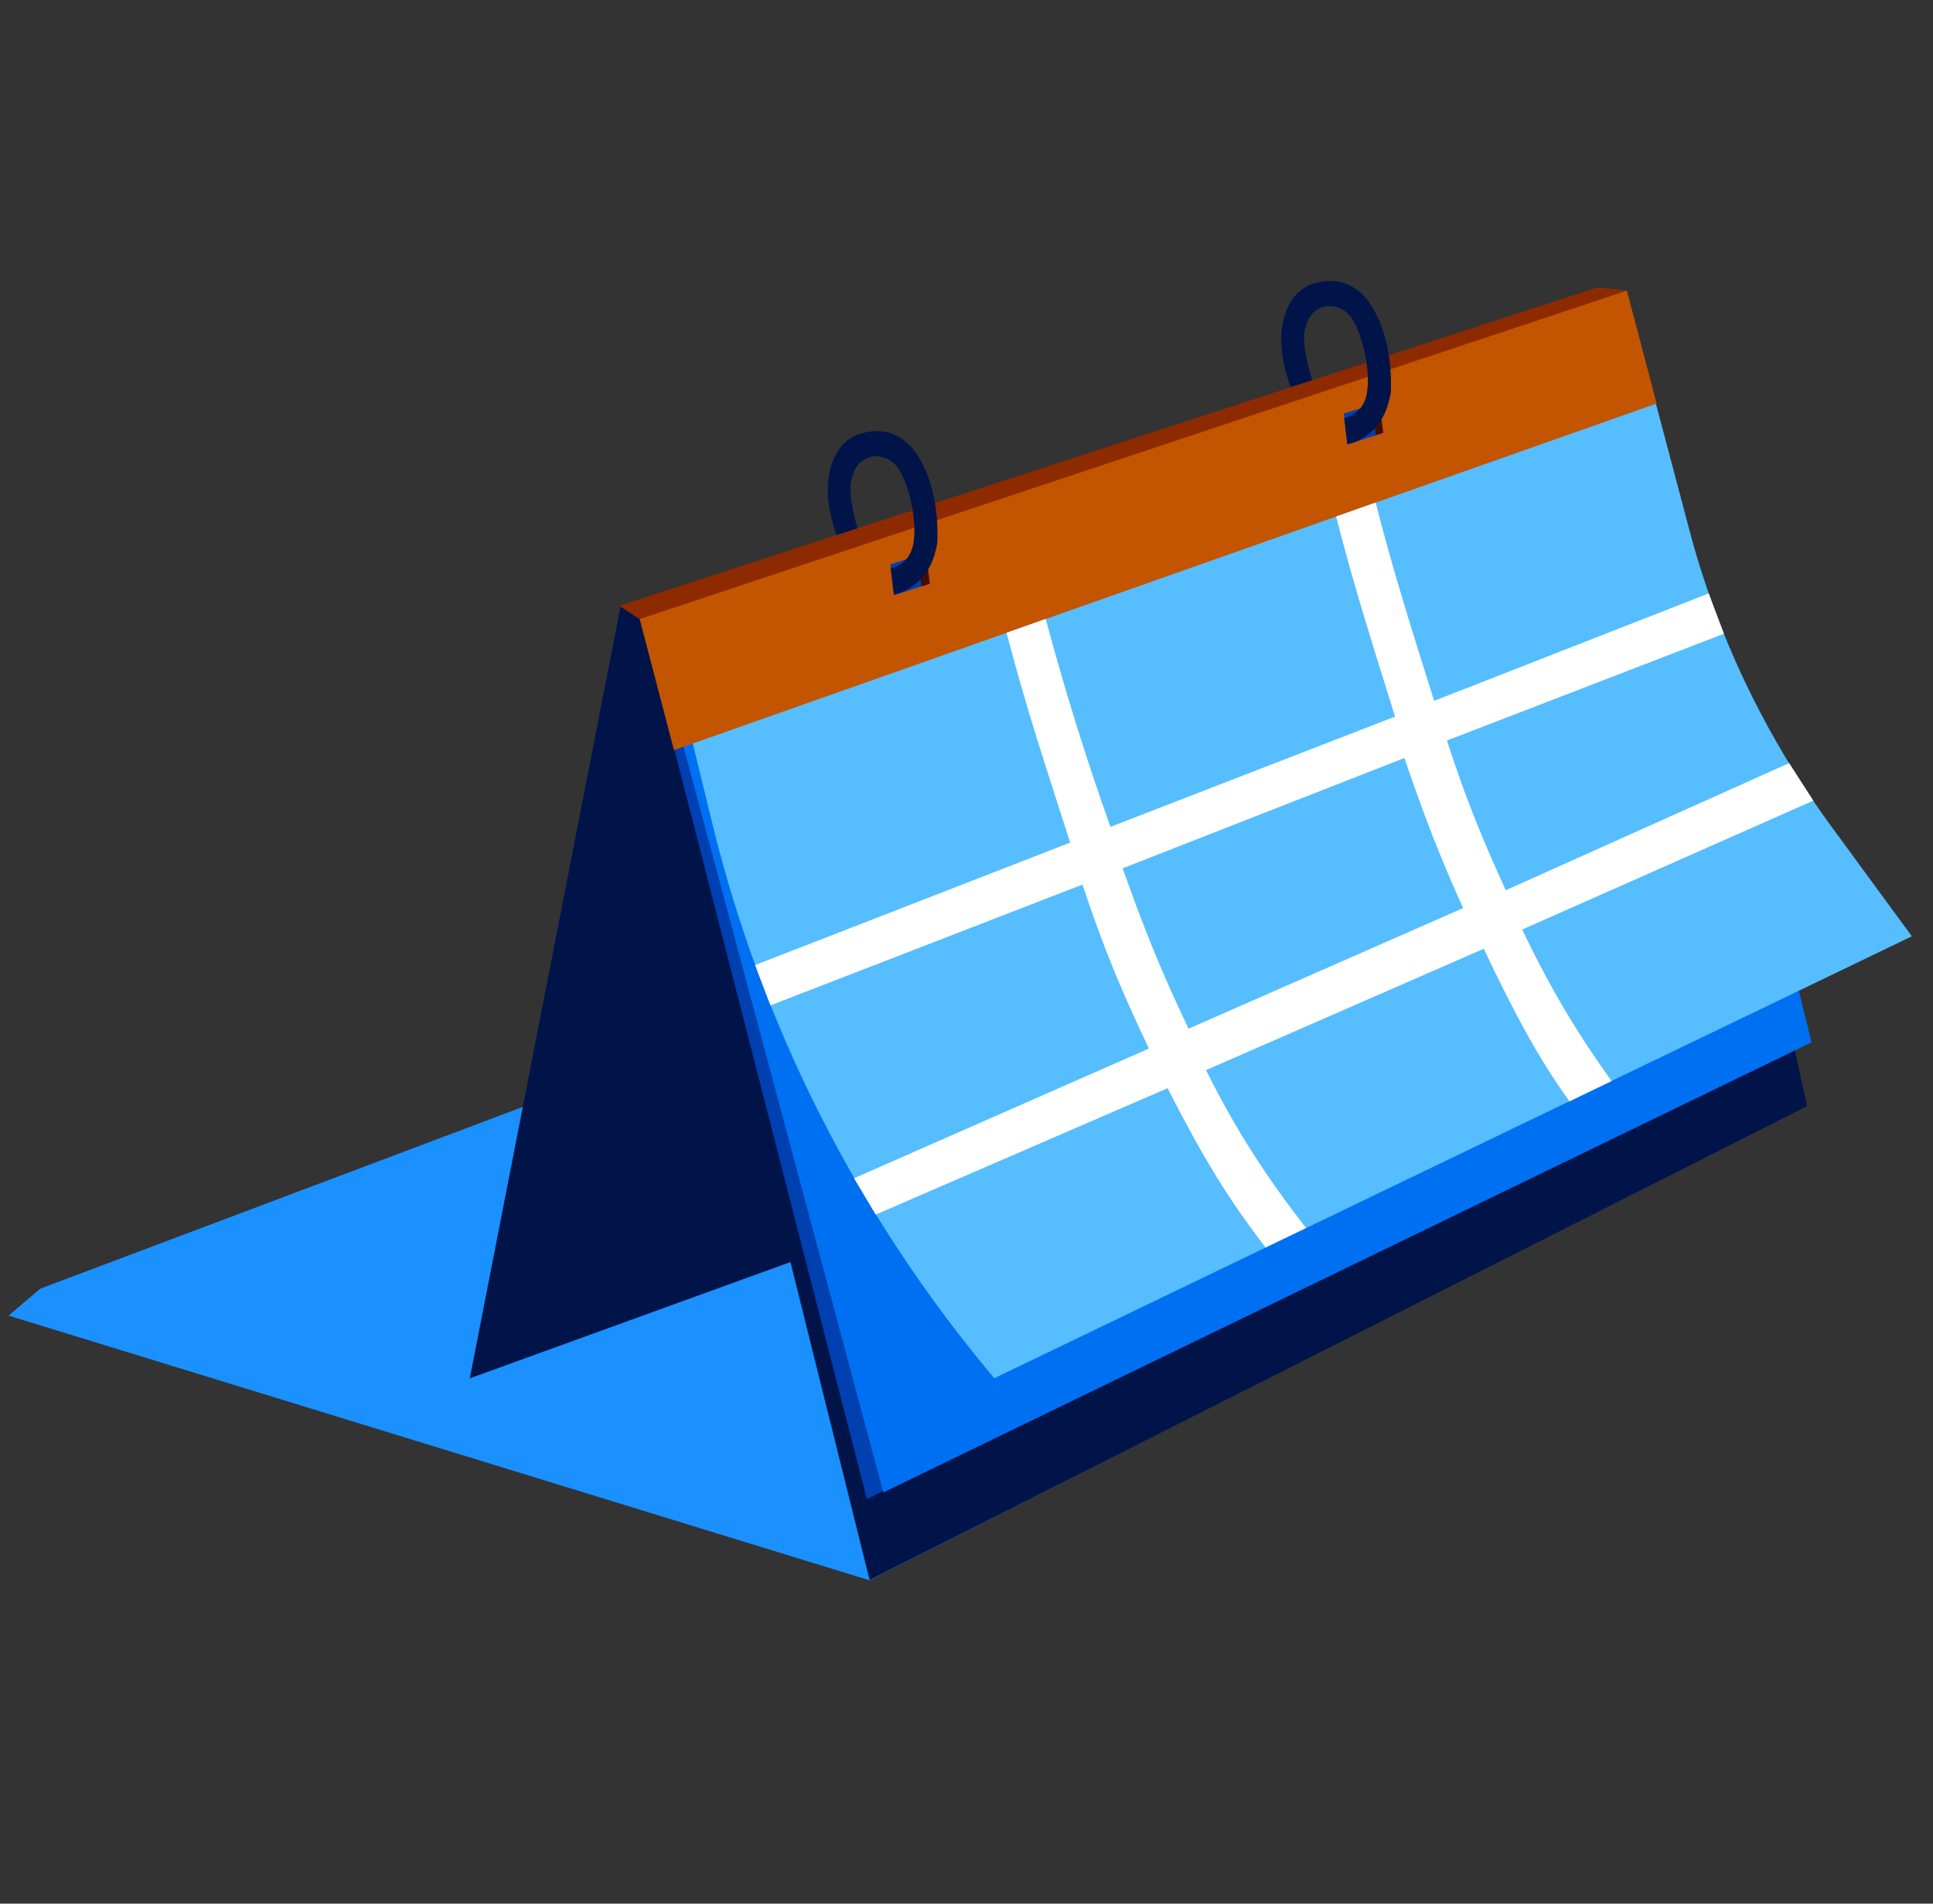 <svg width="130" height="128" viewBox="0 0 130 128" fill="none" xmlns="http://www.w3.org/2000/svg">
<rect x="0" y="0" width="130" height="128" fill="#333333" stroke="none"/>
<path d="M58.484 106.26L121.375 74.301L83.677 56.156L2.712 86.648L0.578 88.462L58.484 106.26Z" fill="#1B90FF"/>
<path d="M31.594 92.681L41.731 40.794L43.625 41.488L109.424 19.746L111.385 63.75L31.594 92.681Z" fill="#00144A"/>
<path d="M42.25 41.04L58.483 106.239L121.534 74.373L109.383 19.512L42.25 41.04Z" fill="#00144A"/>
<path d="M41.732 40.794L43.075 41.672L109.473 19.79L109.406 19.524L107.411 19.332L41.746 40.7V40.78L41.732 40.794Z" fill="#8D2A00"/>
<path d="M43.105 41.639L58.298 100.795L120.242 70.757L108.918 19.91L43.119 41.639H43.105Z" fill="#0040B0"/>
<path d="M43.627 41.474L59.406 100.351L121.831 70.086L109.426 19.746L43.627 41.474Z" fill="#0070F2"/>
<path d="M109.425 19.82L113.546 35.373C115.44 42.669 118.695 49.459 123.163 55.568L128.579 62.957L66.867 92.672C57.757 81.841 51.235 69.049 47.887 55.297L44.445 41.212L109.425 19.82Z" fill="#56BDFF"/>
<path d="M91.993 28.758C92.419 28.158 92.513 27.558 92.513 27.211L91.139 27.638C91.139 27.718 91.059 27.891 90.966 27.985C90.885 28.065 90.619 28.238 90.445 28.411L90.619 29.705C90.792 29.705 91.566 29.185 91.993 28.758Z" fill="#00144A"/>
<path fill-rule="evenodd" clip-rule="evenodd" d="M43.022 41.627L45.327 50.438L111.414 27.133L109.411 19.543L43.022 41.627Z" fill="#C35500"/>
<path d="M62.527 39.247L60.127 40.021L59.873 37.953L62.274 37.18L62.527 39.247Z" fill="#0040B0"/>
<path d="M93.022 29.11L90.621 29.884L90.367 27.817L92.768 27.043L93.022 29.11Z" fill="#0040B0"/>
<path d="M92.511 29.265L92.311 27.184L92.764 27.037C92.764 26.957 93.017 29.105 93.017 29.105L92.497 29.265H92.511Z" fill="#450B00"/>
<path d="M62.275 37.18L61.728 37.38L61.955 39.434L62.529 39.247L62.275 37.18Z" fill="#450B00"/>
<path d="M60.115 39.979L59.908 38.219C59.908 38.219 61.167 37.991 61.421 36.584C61.697 35.058 61.178 32.858 60.55 31.709C60.049 30.792 59.142 30.539 58.472 30.747C57.503 31.047 57.316 32.007 57.234 32.397C57.072 33.29 57.466 34.896 57.678 35.514L56.272 35.973C56.063 35.45 55.462 33.65 55.737 32.015C56.012 30.38 56.862 29.412 57.968 29.127C59.378 28.763 60.413 29.127 61.33 30.089C62.644 31.709 63.129 34.156 63.041 36.446C62.581 39.58 60.212 39.936 60.114 39.968L60.115 39.979Z" fill="#00144A"/>
<path d="M90.613 29.882L90.406 28.121C90.406 28.121 91.664 27.893 91.918 26.486C92.195 24.96 91.676 22.76 91.047 21.611C90.546 20.695 89.639 20.441 88.969 20.649C88 20.95 87.813 21.91 87.731 22.299C87.569 23.192 88.037 24.939 88.248 25.558L86.803 26.024C86.594 25.501 85.959 23.552 86.234 21.917C86.509 20.282 87.36 19.315 88.465 19.029C89.876 18.665 90.91 19.029 91.827 19.992C93.141 21.611 93.626 24.058 93.538 26.349C93.078 29.483 90.709 29.838 90.611 29.87L90.613 29.882Z" fill="#00144A"/>
<path d="M92.517 33.789C93.642 38.221 94.828 41.966 96.449 47.125L114.917 39.901L115.938 42.612L97.312 49.792C98.596 53.769 99.713 56.45 101.267 59.859L120.327 51.312L121.95 53.835L102.372 62.501C104.376 66.683 106.154 69.577 108.383 72.69L105.55 74.057C103.434 71.102 101.922 68.272 99.783 63.795L81.112 71.954C83.138 76.045 85.198 79.163 87.832 82.572L85.116 83.879C82.617 80.652 80.865 77.761 78.523 73.17L58.895 81.668L57.438 79.224L77.269 70.503C75.49 66.776 74.26 63.867 72.797 59.48L51.816 67.602L50.783 64.891L71.973 56.656C70.335 51.545 69.046 47.731 67.694 42.546L70.325 41.614C71.71 46.741 73.004 50.867 74.68 55.598L93.821 48.184C92.155 42.843 90.985 39.161 89.859 34.73L92.517 33.789ZM75.503 58.383C76.876 62.269 78.045 65.215 79.936 69.169L98.399 61.06C96.823 57.561 95.824 54.991 94.451 50.969L75.503 58.383Z" fill="white"/>
</svg>
